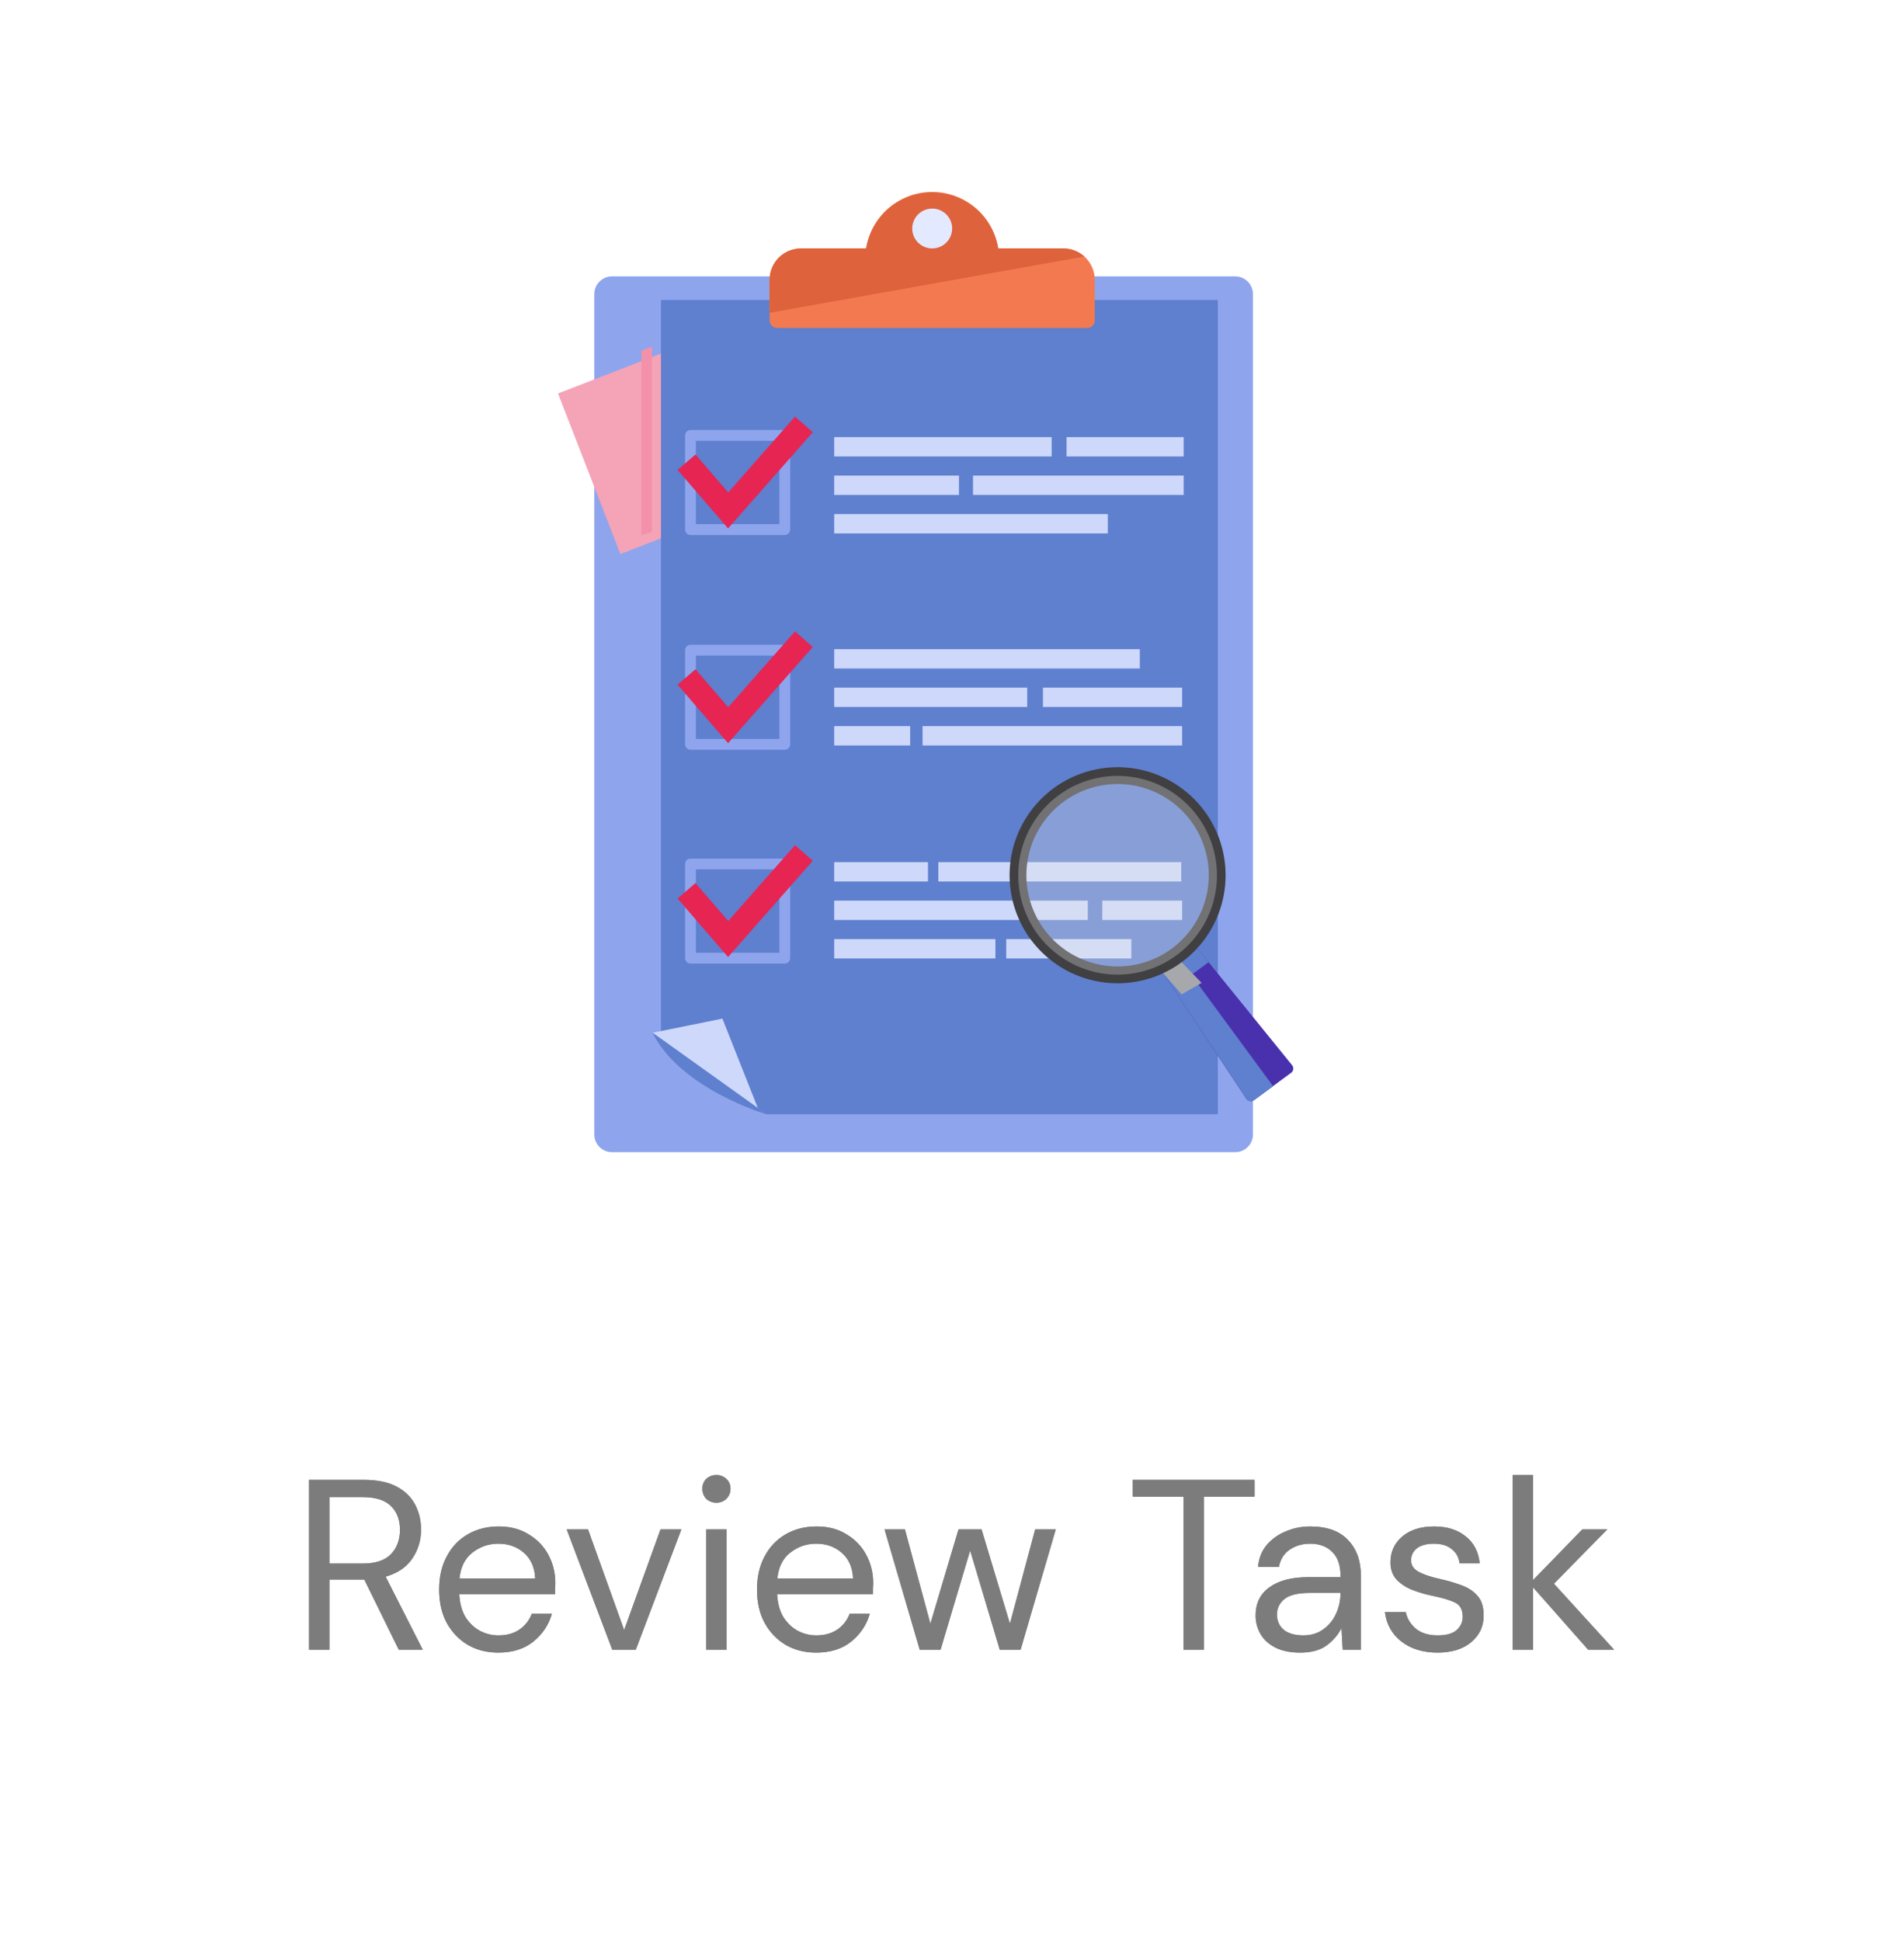 <svg width="157" height="160" viewBox="0 0 157 160" fill="none" xmlns="http://www.w3.org/2000/svg">
<path d="M25.48 136V122H30C31.093 122 31.987 122.18 32.68 122.54C33.373 122.9 33.887 123.393 34.22 124.02C34.553 124.647 34.72 125.34 34.72 126.1C34.72 126.98 34.48 127.773 34 128.48C33.533 129.187 32.8 129.687 31.8 129.98L34.86 136H32.88L30.04 130.22H29.92H27.16V136H25.48ZM27.16 128.9H29.88C30.96 128.9 31.747 128.64 32.24 128.12C32.733 127.6 32.98 126.933 32.98 126.12C32.98 125.293 32.733 124.64 32.24 124.16C31.76 123.667 30.967 123.42 29.86 123.42H27.16V128.9ZM41.09 136.24C40.143 136.24 39.303 136.027 38.57 135.6C37.837 135.16 37.257 134.553 36.83 133.78C36.417 133.007 36.21 132.093 36.21 131.04C36.21 130 36.417 129.093 36.83 128.32C37.243 127.533 37.817 126.927 38.55 126.5C39.297 126.06 40.157 125.84 41.13 125.84C42.09 125.84 42.917 126.06 43.61 126.5C44.317 126.927 44.857 127.493 45.23 128.2C45.603 128.907 45.79 129.667 45.79 130.48C45.79 130.627 45.783 130.773 45.77 130.92C45.77 131.067 45.77 131.233 45.77 131.42H37.87C37.91 132.18 38.083 132.813 38.39 133.32C38.71 133.813 39.103 134.187 39.57 134.44C40.05 134.693 40.557 134.82 41.09 134.82C41.783 134.82 42.363 134.66 42.83 134.34C43.297 134.02 43.637 133.587 43.85 133.04H45.51C45.243 133.96 44.73 134.727 43.97 135.34C43.223 135.94 42.263 136.24 41.09 136.24ZM41.09 127.26C40.29 127.26 39.577 127.507 38.95 128C38.337 128.48 37.983 129.187 37.89 130.12H44.13C44.09 129.227 43.783 128.527 43.21 128.02C42.637 127.513 41.93 127.26 41.09 127.26ZM50.486 136L46.726 126.08H48.486L51.466 134.38L54.466 126.08H56.186L52.426 136H50.486ZM59.076 123.88C58.742 123.88 58.462 123.773 58.236 123.56C58.022 123.333 57.916 123.053 57.916 122.72C57.916 122.4 58.022 122.133 58.236 121.92C58.462 121.707 58.742 121.6 59.076 121.6C59.396 121.6 59.669 121.707 59.896 121.92C60.122 122.133 60.236 122.4 60.236 122.72C60.236 123.053 60.122 123.333 59.896 123.56C59.669 123.773 59.396 123.88 59.076 123.88ZM58.236 136V126.08H59.916V136H58.236ZM67.301 136.24C66.354 136.24 65.514 136.027 64.781 135.6C64.048 135.16 63.468 134.553 63.041 133.78C62.628 133.007 62.421 132.093 62.421 131.04C62.421 130 62.628 129.093 63.041 128.32C63.454 127.533 64.028 126.927 64.761 126.5C65.508 126.06 66.368 125.84 67.341 125.84C68.301 125.84 69.128 126.06 69.821 126.5C70.528 126.927 71.068 127.493 71.441 128.2C71.814 128.907 72.001 129.667 72.001 130.48C72.001 130.627 71.994 130.773 71.981 130.92C71.981 131.067 71.981 131.233 71.981 131.42H64.081C64.121 132.18 64.294 132.813 64.601 133.32C64.921 133.813 65.314 134.187 65.781 134.44C66.261 134.693 66.768 134.82 67.301 134.82C67.994 134.82 68.574 134.66 69.041 134.34C69.508 134.02 69.848 133.587 70.061 133.04H71.721C71.454 133.96 70.941 134.727 70.181 135.34C69.434 135.94 68.474 136.24 67.301 136.24ZM67.301 127.26C66.501 127.26 65.788 127.507 65.161 128C64.548 128.48 64.194 129.187 64.101 130.12H70.341C70.301 129.227 69.994 128.527 69.421 128.02C68.848 127.513 68.141 127.26 67.301 127.26ZM75.837 136L72.937 126.08H74.617L76.717 133.86L79.037 126.08H80.937L83.277 133.86L85.357 126.08H87.057L84.157 136H82.437L79.997 127.82L77.557 136H75.837ZM97.588 136V123.38H93.408V122H103.448V123.38H99.268V136H97.588ZM107.215 136.24C106.388 136.24 105.702 136.1 105.155 135.82C104.608 135.54 104.202 135.167 103.935 134.7C103.668 134.233 103.535 133.727 103.535 133.18C103.535 132.167 103.922 131.387 104.695 130.84C105.468 130.293 106.522 130.02 107.855 130.02H110.535V129.9C110.535 129.033 110.308 128.38 109.855 127.94C109.402 127.487 108.795 127.26 108.035 127.26C107.382 127.26 106.815 127.427 106.335 127.76C105.868 128.08 105.575 128.553 105.455 129.18H103.735C103.802 128.46 104.042 127.853 104.455 127.36C104.882 126.867 105.408 126.493 106.035 126.24C106.662 125.973 107.328 125.84 108.035 125.84C109.422 125.84 110.462 126.213 111.155 126.96C111.862 127.693 112.215 128.673 112.215 129.9V136H110.715L110.615 134.22C110.335 134.78 109.922 135.26 109.375 135.66C108.842 136.047 108.122 136.24 107.215 136.24ZM107.475 134.82C108.115 134.82 108.662 134.653 109.115 134.32C109.582 133.987 109.935 133.553 110.175 133.02C110.415 132.487 110.535 131.927 110.535 131.34V131.32H107.995C107.008 131.32 106.308 131.493 105.895 131.84C105.495 132.173 105.295 132.593 105.295 133.1C105.295 133.62 105.482 134.04 105.855 134.36C106.242 134.667 106.782 134.82 107.475 134.82ZM118.535 136.24C117.349 136.24 116.362 135.94 115.575 135.34C114.789 134.74 114.329 133.927 114.195 132.9H115.915C116.022 133.42 116.295 133.873 116.735 134.26C117.189 134.633 117.795 134.82 118.555 134.82C119.262 134.82 119.782 134.673 120.115 134.38C120.449 134.073 120.615 133.713 120.615 133.3C120.615 132.7 120.395 132.3 119.955 132.1C119.529 131.9 118.922 131.72 118.135 131.56C117.602 131.453 117.069 131.3 116.535 131.1C116.002 130.9 115.555 130.62 115.195 130.26C114.835 129.887 114.655 129.4 114.655 128.8C114.655 127.933 114.975 127.227 115.615 126.68C116.269 126.12 117.149 125.84 118.255 125.84C119.309 125.84 120.169 126.107 120.835 126.64C121.515 127.16 121.909 127.907 122.015 128.88H120.355C120.289 128.373 120.069 127.98 119.695 127.7C119.335 127.407 118.849 127.26 118.235 127.26C117.635 127.26 117.169 127.387 116.835 127.64C116.515 127.893 116.355 128.227 116.355 128.64C116.355 129.04 116.562 129.353 116.975 129.58C117.402 129.807 117.975 130 118.695 130.16C119.309 130.293 119.889 130.46 120.435 130.66C120.995 130.847 121.449 131.133 121.795 131.52C122.155 131.893 122.335 132.44 122.335 133.16C122.349 134.053 122.009 134.793 121.315 135.38C120.635 135.953 119.709 136.24 118.535 136.24ZM124.735 136V121.6H126.415V130.26L130.475 126.08H132.535L128.135 130.56L133.095 136H130.955L126.415 130.86V136H124.735Z" fill="#7C7C7C"/>
<path d="M25.48 136V122H30C31.093 122 31.987 122.18 32.68 122.54C33.373 122.9 33.887 123.393 34.22 124.02C34.553 124.647 34.72 125.34 34.72 126.1C34.72 126.98 34.48 127.773 34 128.48C33.533 129.187 32.8 129.687 31.8 129.98L34.86 136H32.88L30.04 130.22H29.92H27.16V136H25.48ZM27.16 128.9H29.88C30.96 128.9 31.747 128.64 32.24 128.12C32.733 127.6 32.98 126.933 32.98 126.12C32.98 125.293 32.733 124.64 32.24 124.16C31.76 123.667 30.967 123.42 29.86 123.42H27.16V128.9ZM41.09 136.24C40.143 136.24 39.303 136.027 38.57 135.6C37.837 135.16 37.257 134.553 36.83 133.78C36.417 133.007 36.21 132.093 36.21 131.04C36.21 130 36.417 129.093 36.83 128.32C37.243 127.533 37.817 126.927 38.55 126.5C39.297 126.06 40.157 125.84 41.13 125.84C42.09 125.84 42.917 126.06 43.61 126.5C44.317 126.927 44.857 127.493 45.23 128.2C45.603 128.907 45.79 129.667 45.79 130.48C45.79 130.627 45.783 130.773 45.77 130.92C45.77 131.067 45.77 131.233 45.77 131.42H37.87C37.91 132.18 38.083 132.813 38.39 133.32C38.71 133.813 39.103 134.187 39.57 134.44C40.05 134.693 40.557 134.82 41.09 134.82C41.783 134.82 42.363 134.66 42.83 134.34C43.297 134.02 43.637 133.587 43.85 133.04H45.51C45.243 133.96 44.73 134.727 43.97 135.34C43.223 135.94 42.263 136.24 41.09 136.24ZM41.09 127.26C40.29 127.26 39.577 127.507 38.95 128C38.337 128.48 37.983 129.187 37.89 130.12H44.13C44.09 129.227 43.783 128.527 43.21 128.02C42.637 127.513 41.93 127.26 41.09 127.26ZM50.486 136L46.726 126.08H48.486L51.466 134.38L54.466 126.08H56.186L52.426 136H50.486ZM59.076 123.88C58.742 123.88 58.462 123.773 58.236 123.56C58.022 123.333 57.916 123.053 57.916 122.72C57.916 122.4 58.022 122.133 58.236 121.92C58.462 121.707 58.742 121.6 59.076 121.6C59.396 121.6 59.669 121.707 59.896 121.92C60.122 122.133 60.236 122.4 60.236 122.72C60.236 123.053 60.122 123.333 59.896 123.56C59.669 123.773 59.396 123.88 59.076 123.88ZM58.236 136V126.08H59.916V136H58.236ZM67.301 136.24C66.354 136.24 65.514 136.027 64.781 135.6C64.048 135.16 63.468 134.553 63.041 133.78C62.628 133.007 62.421 132.093 62.421 131.04C62.421 130 62.628 129.093 63.041 128.32C63.454 127.533 64.028 126.927 64.761 126.5C65.508 126.06 66.368 125.84 67.341 125.84C68.301 125.84 69.128 126.06 69.821 126.5C70.528 126.927 71.068 127.493 71.441 128.2C71.814 128.907 72.001 129.667 72.001 130.48C72.001 130.627 71.994 130.773 71.981 130.92C71.981 131.067 71.981 131.233 71.981 131.42H64.081C64.121 132.18 64.294 132.813 64.601 133.32C64.921 133.813 65.314 134.187 65.781 134.44C66.261 134.693 66.768 134.82 67.301 134.82C67.994 134.82 68.574 134.66 69.041 134.34C69.508 134.02 69.848 133.587 70.061 133.04H71.721C71.454 133.96 70.941 134.727 70.181 135.34C69.434 135.94 68.474 136.24 67.301 136.24ZM67.301 127.26C66.501 127.26 65.788 127.507 65.161 128C64.548 128.48 64.194 129.187 64.101 130.12H70.341C70.301 129.227 69.994 128.527 69.421 128.02C68.848 127.513 68.141 127.26 67.301 127.26ZM75.837 136L72.937 126.08H74.617L76.717 133.86L79.037 126.08H80.937L83.277 133.86L85.357 126.08H87.057L84.157 136H82.437L79.997 127.82L77.557 136H75.837ZM97.588 136V123.38H93.408V122H103.448V123.38H99.268V136H97.588ZM107.215 136.24C106.388 136.24 105.702 136.1 105.155 135.82C104.608 135.54 104.202 135.167 103.935 134.7C103.668 134.233 103.535 133.727 103.535 133.18C103.535 132.167 103.922 131.387 104.695 130.84C105.468 130.293 106.522 130.02 107.855 130.02H110.535V129.9C110.535 129.033 110.308 128.38 109.855 127.94C109.402 127.487 108.795 127.26 108.035 127.26C107.382 127.26 106.815 127.427 106.335 127.76C105.868 128.08 105.575 128.553 105.455 129.18H103.735C103.802 128.46 104.042 127.853 104.455 127.36C104.882 126.867 105.408 126.493 106.035 126.24C106.662 125.973 107.328 125.84 108.035 125.84C109.422 125.84 110.462 126.213 111.155 126.96C111.862 127.693 112.215 128.673 112.215 129.9V136H110.715L110.615 134.22C110.335 134.78 109.922 135.26 109.375 135.66C108.842 136.047 108.122 136.24 107.215 136.24ZM107.475 134.82C108.115 134.82 108.662 134.653 109.115 134.32C109.582 133.987 109.935 133.553 110.175 133.02C110.415 132.487 110.535 131.927 110.535 131.34V131.32H107.995C107.008 131.32 106.308 131.493 105.895 131.84C105.495 132.173 105.295 132.593 105.295 133.1C105.295 133.62 105.482 134.04 105.855 134.36C106.242 134.667 106.782 134.82 107.475 134.82ZM118.535 136.24C117.349 136.24 116.362 135.94 115.575 135.34C114.789 134.74 114.329 133.927 114.195 132.9H115.915C116.022 133.42 116.295 133.873 116.735 134.26C117.189 134.633 117.795 134.82 118.555 134.82C119.262 134.82 119.782 134.673 120.115 134.38C120.449 134.073 120.615 133.713 120.615 133.3C120.615 132.7 120.395 132.3 119.955 132.1C119.529 131.9 118.922 131.72 118.135 131.56C117.602 131.453 117.069 131.3 116.535 131.1C116.002 130.9 115.555 130.62 115.195 130.26C114.835 129.887 114.655 129.4 114.655 128.8C114.655 127.933 114.975 127.227 115.615 126.68C116.269 126.12 117.149 125.84 118.255 125.84C119.309 125.84 120.169 126.107 120.835 126.64C121.515 127.16 121.909 127.907 122.015 128.88H120.355C120.289 128.373 120.069 127.98 119.695 127.7C119.335 127.407 118.849 127.26 118.235 127.26C117.635 127.26 117.169 127.387 116.835 127.64C116.515 127.893 116.355 128.227 116.355 128.64C116.355 129.04 116.562 129.353 116.975 129.58C117.402 129.807 117.975 130 118.695 130.16C119.309 130.293 119.889 130.46 120.435 130.66C120.995 130.847 121.449 131.133 121.795 131.52C122.155 131.893 122.335 132.44 122.335 133.16C122.349 134.053 122.009 134.793 121.315 135.38C120.635 135.953 119.709 136.24 118.535 136.24ZM124.735 136V121.6H126.415V130.26L130.475 126.08H132.535L128.135 130.56L133.095 136H130.955L126.415 130.86V136H124.735Z" fill="#7C7C7C"/>
<path d="M50.617 64.069C50.764 63.899 50.874 63.789 50.903 63.762C50.905 63.759 50.907 63.757 50.91 63.755L50.914 63.759C50.927 63.776 50.961 63.824 51.017 63.9C51.304 64.305 52.055 65.478 51.933 66.52C51.781 67.804 51.114 68.782 50.443 68.703C49.772 68.623 49.351 67.518 49.502 66.235C49.569 65.66 49.858 65.102 50.157 64.662C50.298 64.456 50.452 64.257 50.617 64.069V64.069Z" fill="#3F964F"/>
<path d="M101.852 22.785H50.468C49.659 22.785 49.003 23.44 49.003 24.248V93.52C49.003 94.329 49.659 94.984 50.468 94.984H101.852C102.661 94.984 103.317 94.329 103.317 93.52V24.248C103.317 23.44 102.661 22.785 101.852 22.785Z" fill="#8EA5ED"/>
<path d="M60.013 27.011L46.012 32.439L51.158 45.674L65.16 40.245L60.013 27.011Z" fill="#F5A3B7"/>
<path d="M52.89 28.91V44.118L53.761 43.853V28.569L52.89 28.91Z" fill="#F291A9"/>
<path d="M100.42 91.857H63.183L54.501 85.636V24.729H100.42V91.857Z" fill="#5F7FCF"/>
<path d="M62.487 91.337L53.808 85.14L59.569 83.974L62.487 91.337Z" fill="#CDD8FA"/>
<path d="M53.808 85.14L63.183 91.857C63.183 91.857 56.101 89.768 53.808 85.14Z" fill="#5F7FCF"/>
<path d="M90.272 23.072V26.414C90.272 26.58 90.206 26.739 90.088 26.857C89.971 26.974 89.811 27.04 89.645 27.04H64.088C63.922 27.04 63.762 26.974 63.644 26.857C63.527 26.739 63.461 26.58 63.46 26.414V23.072C63.461 22.385 63.734 21.726 64.221 21.239C64.708 20.753 65.368 20.48 66.057 20.48H87.676C88.365 20.48 89.025 20.753 89.512 21.239C89.999 21.726 90.272 22.385 90.272 23.072V23.072Z" fill="#F37A50"/>
<path d="M82.378 21.377H71.352C71.345 20.65 71.483 19.928 71.757 19.255C72.031 18.581 72.436 17.968 72.948 17.451C73.461 16.935 74.071 16.525 74.743 16.245C75.415 15.965 76.137 15.821 76.865 15.821C77.593 15.821 78.314 15.965 78.987 16.245C79.659 16.525 80.269 16.935 80.781 17.451C81.294 17.968 81.699 18.581 81.973 19.255C82.247 19.928 82.385 20.65 82.378 21.377V21.377Z" fill="#F37A50"/>
<path d="M89.414 21.147L63.459 25.787V23.072C63.459 22.385 63.732 21.726 64.219 21.239C64.706 20.753 65.367 20.48 66.055 20.48H71.425C71.639 19.193 72.302 18.024 73.299 17.18C74.295 16.336 75.559 15.873 76.865 15.873C78.172 15.873 79.436 16.336 80.432 17.18C81.428 18.024 82.092 19.193 82.305 20.48H87.676C88.318 20.48 88.938 20.717 89.414 21.147V21.147Z" fill="#DE623C"/>
<path d="M78.514 18.838C78.514 19.163 78.417 19.481 78.236 19.751C78.055 20.022 77.798 20.233 77.497 20.357C77.196 20.482 76.865 20.514 76.545 20.451C76.226 20.387 75.932 20.231 75.702 20.001C75.471 19.771 75.314 19.478 75.251 19.159C75.187 18.839 75.22 18.509 75.345 18.208C75.469 17.908 75.68 17.651 75.951 17.47C76.222 17.289 76.541 17.193 76.867 17.193C77.303 17.193 77.722 17.366 78.031 17.674C78.34 17.983 78.514 18.401 78.514 18.838V18.838Z" fill="#E3E9FF"/>
<path d="M64.71 44.105H56.934C56.816 44.105 56.703 44.058 56.619 43.974C56.536 43.891 56.489 43.778 56.489 43.659V35.895C56.489 35.777 56.536 35.664 56.619 35.581C56.703 35.497 56.816 35.45 56.934 35.45H64.71C64.829 35.45 64.942 35.497 65.025 35.581C65.109 35.664 65.156 35.777 65.156 35.895V43.659C65.156 43.778 65.109 43.891 65.025 43.974C64.942 44.058 64.829 44.105 64.71 44.105ZM57.381 43.212H64.265V36.34H57.381V43.212Z" fill="#8EA5ED"/>
<path d="M60.036 43.563L55.87 38.742L57.348 37.468L60.05 40.596L65.555 34.344L67.021 35.631L60.036 43.563Z" fill="#E62552"/>
<path d="M86.72 36.035H68.786V37.631H86.72V36.035Z" fill="#CDD8FA"/>
<path d="M97.606 36.035H87.945V37.631H97.606V36.035Z" fill="#CDD8FA"/>
<path d="M79.077 39.207H68.786V40.803H79.077V39.207Z" fill="#CDD8FA"/>
<path d="M91.349 42.379H68.786V43.975H91.349V42.379Z" fill="#CDD8FA"/>
<path d="M97.606 39.207H80.232V40.803H97.606V39.207Z" fill="#CDD8FA"/>
<path d="M64.71 61.809H56.934C56.816 61.809 56.703 61.762 56.619 61.679C56.536 61.595 56.489 61.482 56.489 61.364V53.6C56.489 53.541 56.5 53.484 56.523 53.43C56.545 53.376 56.578 53.327 56.619 53.285C56.661 53.244 56.71 53.211 56.764 53.189C56.818 53.166 56.876 53.155 56.934 53.155H64.71C64.769 53.155 64.827 53.166 64.881 53.189C64.935 53.211 64.984 53.244 65.025 53.285C65.067 53.327 65.1 53.376 65.122 53.43C65.144 53.484 65.156 53.541 65.156 53.6V61.363C65.156 61.422 65.145 61.48 65.122 61.534C65.1 61.588 65.067 61.637 65.026 61.678C64.984 61.72 64.935 61.753 64.881 61.775C64.827 61.798 64.769 61.809 64.71 61.809V61.809ZM57.381 60.916H64.265V54.045H57.381V60.916Z" fill="#8EA5ED"/>
<path d="M60.036 61.268L55.87 56.447L57.348 55.173L60.05 58.3L65.555 52.049L67.021 53.336L60.036 61.268Z" fill="#E62552"/>
<path d="M93.988 53.516H68.786V55.112H93.988V53.516Z" fill="#CDD8FA"/>
<path d="M84.704 56.688H68.786V58.284H84.704V56.688Z" fill="#CDD8FA"/>
<path d="M75.052 59.86H68.786V61.456H75.052V59.86Z" fill="#CDD8FA"/>
<path d="M97.477 59.86H76.07V61.456H97.477V59.86Z" fill="#CDD8FA"/>
<path d="M97.477 56.688H85.998V58.284H97.477V56.688Z" fill="#CDD8FA"/>
<path d="M64.71 79.436H56.934C56.816 79.436 56.703 79.389 56.619 79.305C56.536 79.222 56.489 79.109 56.489 78.991V71.227C56.489 71.109 56.536 70.995 56.619 70.912C56.703 70.829 56.816 70.782 56.934 70.782H64.71C64.829 70.782 64.942 70.829 65.025 70.912C65.109 70.995 65.156 71.109 65.156 71.227V78.991C65.156 79.109 65.109 79.222 65.025 79.305C64.942 79.389 64.829 79.436 64.71 79.436ZM57.381 78.546H64.265V71.672H57.381V78.546Z" fill="#8EA5ED"/>
<path d="M60.036 78.895L55.87 74.073L57.348 72.8L60.05 75.928L65.555 69.676L67.021 70.963L60.036 78.895Z" fill="#E62552"/>
<path d="M76.519 71.074H68.786V72.67H76.519V71.074Z" fill="#CDD8FA"/>
<path d="M97.402 71.074H77.374V72.67H97.402V71.074Z" fill="#CDD8FA"/>
<path d="M89.695 74.247H68.786V75.843H89.695V74.247Z" fill="#CDD8FA"/>
<path d="M82.081 77.419H68.786V79.015H82.081V77.419Z" fill="#CDD8FA"/>
<path d="M93.288 77.419H82.971V79.015H93.288V77.419Z" fill="#CDD8FA"/>
<path d="M97.477 74.247H90.893V75.843H97.477V74.247Z" fill="#CDD8FA"/>
<path d="M95.66 79.834L102.782 90.596C102.851 90.69 102.955 90.753 103.071 90.771C103.187 90.789 103.305 90.76 103.4 90.691L106.46 88.445C106.555 88.376 106.618 88.272 106.636 88.156C106.653 88.04 106.624 87.922 106.555 87.827L98.427 77.803L95.66 79.834Z" fill="#4931AD"/>
<path d="M98.231 80.371L99.665 79.321L98.432 77.804L95.66 79.834L102.8 90.598C102.869 90.693 102.974 90.756 103.09 90.774C103.206 90.791 103.324 90.763 103.419 90.694L104.98 89.551L98.231 80.371Z" fill="#5F7FCF"/>
<path d="M99.081 81.028L97.174 79.052L95.645 79.932L97.436 81.975L99.081 81.028Z" fill="#A6A8AB"/>
<path d="M86.886 64.974C85.466 66.016 84.387 67.456 83.785 69.112C83.183 70.767 83.086 72.563 83.505 74.274C83.924 75.985 84.841 77.533 86.14 78.722C87.439 79.912 89.061 80.69 90.802 80.957C92.543 81.225 94.324 80.97 95.92 80.225C97.516 79.48 98.856 78.279 99.769 76.773C100.683 75.267 101.129 73.524 101.052 71.764C100.975 70.005 100.377 68.307 99.336 66.887C98.644 65.944 97.773 65.147 96.773 64.54C95.773 63.934 94.663 63.53 93.507 63.352C92.351 63.175 91.171 63.227 90.035 63.505C88.899 63.783 87.829 64.283 86.886 64.974V64.974ZM96.603 78.218C95.404 79.098 93.971 79.602 92.485 79.668C90.999 79.733 89.526 79.356 88.255 78.585C86.983 77.813 85.968 76.682 85.339 75.334C84.71 73.986 84.495 72.482 84.721 71.012C84.947 69.542 85.604 68.171 86.608 67.074C87.613 65.977 88.92 65.203 90.365 64.849C91.81 64.495 93.327 64.578 94.725 65.086C96.123 65.594 97.338 66.506 98.218 67.705C98.803 68.501 99.224 69.405 99.46 70.364C99.695 71.323 99.738 72.32 99.588 73.296C99.438 74.272 99.098 75.209 98.585 76.054C98.073 76.898 97.4 77.634 96.603 78.218V78.218Z" fill="#403F41"/>
<path opacity="0.3" d="M98.761 67.308C99.72 68.615 100.269 70.177 100.34 71.795C100.411 73.414 100.001 75.018 99.16 76.403C98.32 77.789 97.088 78.894 95.619 79.579C94.151 80.264 92.512 80.499 90.911 80.253C89.309 80.007 87.816 79.291 86.621 78.197C85.426 77.102 84.583 75.678 84.197 74.104C83.811 72.531 83.901 70.878 84.455 69.355C85.008 67.832 86.001 66.507 87.308 65.549C88.175 64.912 89.16 64.453 90.205 64.197C91.25 63.941 92.335 63.893 93.399 64.056C94.463 64.22 95.484 64.591 96.404 65.149C97.324 65.707 98.125 66.441 98.761 67.308V67.308Z" fill="#E6E6E7"/>
</svg>
